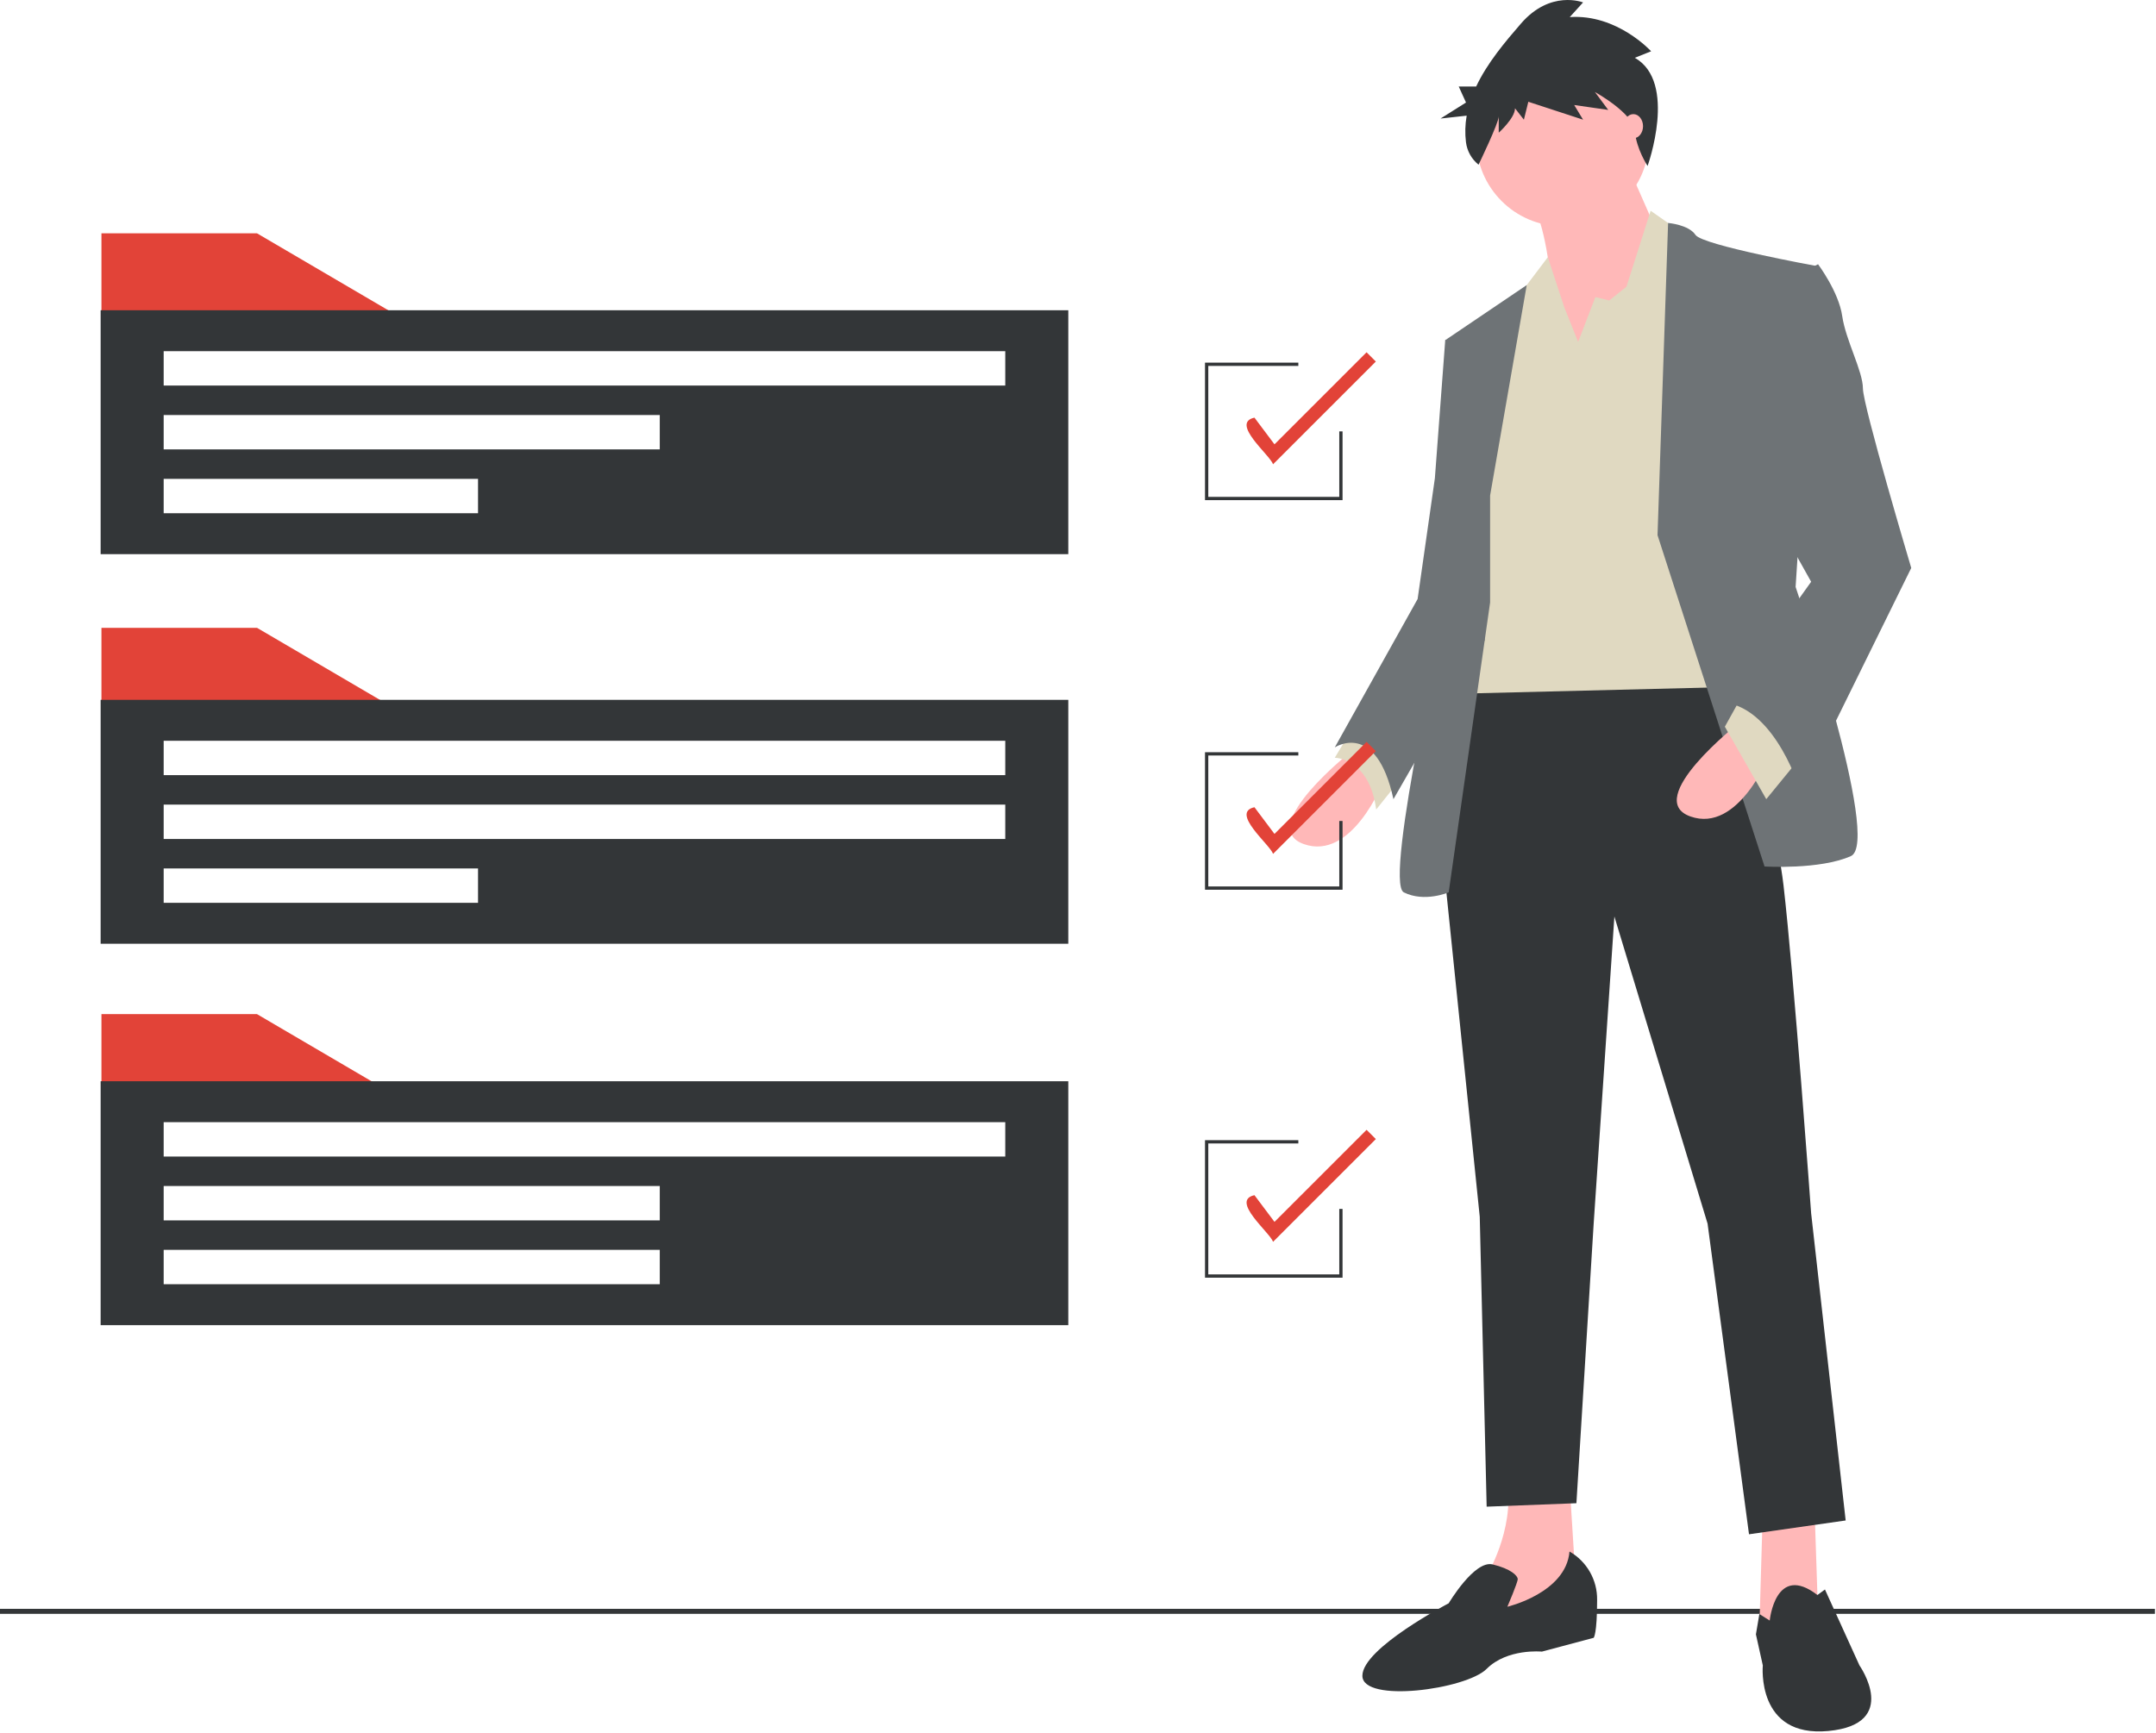 <?xml version="1.0" encoding="UTF-8"?>
<svg width="964px" height="775px" viewBox="0 0 964 775" version="1.1" xmlns="http://www.w3.org/2000/svg" xmlns:xlink="http://www.w3.org/1999/xlink">
    <!-- Generator: Sketch 63.1 (92452) - https://sketch.com -->
    <title>undraw_project_completed_w0oq</title>
    <desc>Created with Sketch.</desc>
    <g id="Page-1" stroke="none" stroke-width="1" fill="none" fill-rule="evenodd">
        <g id="undraw_project_completed_w0oq" fill-rule="nonzero">
            <rect id="Rectangle" fill="#333638" x="0" y="719.526" width="963.51" height="2.241"></rect>
            <path d="M604.525,335.81 C604.525,335.81 561.307,369.767 582.916,377.484 C604.525,385.202 618.416,349.702 618.416,349.702 L604.525,335.81 Z" id="Path" fill="#FFB8B8"></path>
            <path d="M606.068,323.463 L596.807,338.897 C596.807,338.897 612.242,338.897 615.329,362.05 L627.677,346.615 L606.068,323.463 Z" id="Path" fill="#E0D9C1"></path>
            <polygon id="Path" fill="#FFB8B8" points="811.35 675.375 812.894 721.679 794.372 732.483 786.655 727.853 788.198 675.375"></polygon>
            <path d="M701.764,663.027 L704.85,712.418 L661.633,730.94 L664.72,704.701 C664.72,704.701 677.068,684.636 673.981,663.027 L701.764,663.027 Z" id="Path" fill="#FFB8B8"></path>
            <path d="M768.133,291.05 C768.133,291.05 792.828,355.876 797.459,396.006 C802.089,436.136 809.807,542.636 809.807,542.636 L825.241,680.005 L782.024,686.179 L763.502,547.266 L721.829,409.897 L712.568,547.266 L704.85,672.288 L664.72,673.831 L661.633,544.179 L644.655,379.028 L653.916,300.311 L768.133,291.05 Z" id="Path" fill="#333638"></path>
            <path d="M791.285,724.766 C791.285,724.766 793.817,698.843 812.616,713.348 L815.981,710.875 L831.415,744.831 C831.415,744.831 849.937,771.07 817.524,774.157 C785.111,777.244 788.198,744.831 788.198,744.831 L785.111,730.94 L786.655,721.843 L791.285,724.766 Z" id="Path" fill="#333638"></path>
            <path d="M701.764,693.896 C709.501,698.32 714.228,706.593 714.111,715.505 C714.111,730.94 712.568,732.483 712.568,732.483 L689.416,738.657 C689.416,738.657 673.981,737.114 664.72,746.375 C655.459,755.635 609.155,761.809 609.155,749.462 C609.155,737.114 647.742,717.049 647.742,717.049 C647.742,717.049 659.201,697.696 667.363,699.655 C675.525,701.614 678.611,704.701 678.611,706.244 C678.611,707.788 673.981,718.592 673.981,718.592 C673.981,718.592 700.22,712.418 701.764,693.896 Z" id="Path" fill="#333638"></path>
            <circle id="Oval" fill="#FFB8B8" cx="698.677" cy="62.616" r="38.587"></circle>
            <path d="M727.231,72.648 L744.209,111.235 L697.905,177.604 C697.905,177.604 694.818,105.061 685.557,92.713 C676.296,80.365 727.231,72.648 727.231,72.648 Z" id="Path" fill="#FFB8B8"></path>
            <polygon id="Path" fill="#E0D9C1" points="705.622 152.909 713.34 132.844 719.513 134.387 727.231 128.213 738.035 94.257 753.47 105.061 773.535 307.256 648.514 310.343 665.492 169.887 680.927 129.757 692.068 115.028 699.448 137.474"></polygon>
            <path d="M741.122,239.343 L745.845,99.724 C745.845,99.724 755.013,100.431 758.1,105.061 C761.187,109.691 812.122,118.952 812.122,118.952 L802.861,262.495 C802.861,262.495 841.448,376.713 827.557,382.886 C813.665,389.06 788.97,387.517 788.97,387.517 L741.122,239.343 Z" id="Path" fill="#6E7376"></path>
            <path d="M666.264,221.593 L682.637,127.495 L646.198,152.137 L655.459,220.05 L647.742,266.354 C647.742,266.354 618.416,394.462 627.677,399.093 C636.938,403.723 647.742,399.093 647.742,399.093 L666.264,269.441 L666.264,221.593 Z" id="Path" fill="#6E7376"></path>
            <path d="M657.003,149.05 L646.198,152.137 L641.568,213.876 L633.851,267.898 L596.807,334.267 C596.807,334.267 615.329,321.919 623.046,357.419 L663.842,286.393 L657.003,149.05 Z" id="Path" fill="#6E7376"></path>
            <path d="M777.394,323.463 C777.394,323.463 734.177,357.419 755.785,365.136 C777.394,372.854 791.285,337.354 791.285,337.354 L777.394,323.463 Z" id="Path" fill="#FFB8B8"></path>
            <polygon id="Path" fill="#E0D9C1" points="803.633 340.441 789.742 357.419 771.22 325.006 778.937 311.115"></polygon>
            <path d="M800.546,124.355 L812.894,118.181 C812.894,118.181 822.155,130.528 823.698,141.333 C825.241,152.137 832.959,166.028 832.959,173.746 C832.959,181.463 854.567,254.006 854.567,254.006 L805.176,354.332 C805.176,354.332 794.372,317.289 771.22,314.202 L809.807,260.18 L788.198,221.593 L800.546,124.355 Z" id="Path" fill="#6E7376"></path>
            <path d="M730.98,25.851 L738.256,22.937 C738.256,22.937 723.042,6.187 701.874,7.644 L707.827,1.089 C707.827,1.089 693.275,-4.737 680.045,10.557 C673.09,18.596 665.043,28.046 660.027,38.692 L652.234,38.692 L655.487,45.853 L644.104,53.014 L655.787,51.728 C655.091,55.649 654.984,59.653 655.47,63.606 C655.971,67.561 657.989,71.165 661.098,73.66 L661.098,73.66 C661.098,73.66 670.122,54.981 670.122,52.068 L670.122,59.351 C670.122,59.351 677.399,52.796 677.399,48.427 L681.368,53.525 L683.352,45.514 L707.827,53.525 L703.858,46.97 L719.073,49.155 L713.119,41.144 C713.119,41.144 730.318,50.611 730.98,58.622 C731.641,66.633 736.675,74.224 736.675,74.224 C736.675,74.224 750.163,36.775 730.98,25.851 Z" id="Path" fill="#333638"></path>
            <ellipse id="Oval" fill="#FFB8B8" cx="730.318" cy="56.442" rx="4.322" ry="5.402"></ellipse>
            <polygon id="Path" fill="#E24338" points="178.601 318.118 45.361 318.118 45.361 280.782 114.91 280.782"></polygon>
            <path d="M44.995,312.994 L44.995,422.075 L477.66,422.075 L477.66,312.994 L44.995,312.994 Z M213.742,403.773 L73.181,403.773 L73.181,388.399 L213.742,388.399 L213.742,403.773 Z M449.475,375.221 L73.181,375.221 L73.181,359.847 L449.475,359.847 L449.475,375.221 Z M449.475,346.67 L73.181,346.67 L73.181,331.296 L449.475,331.296 L449.475,346.67 Z" id="Shape" fill="#333638"></path>
            <polygon id="Path" fill="#E24338" points="178.601 141.685 45.361 141.685 45.361 104.348 114.91 104.348"></polygon>
            <path d="M44.995,138.756 L44.995,247.838 L477.66,247.838 L477.66,138.756 L44.995,138.756 Z M213.742,229.535 L73.181,229.535 L73.181,214.162 L213.742,214.162 L213.742,229.535 Z M295.004,200.984 L73.181,200.984 L73.181,185.61 L295.004,185.61 L295.004,200.984 Z M449.475,172.432 L73.181,172.432 L73.181,157.059 L449.475,157.059 L449.475,172.432 Z" id="Shape" fill="#333638"></path>
            <polygon id="Path" fill="#E24338" points="178.601 490.891 45.361 490.891 45.361 453.555 114.91 453.555"></polygon>
            <path d="M44.995,483.57 L44.995,592.652 L477.66,592.652 L477.66,483.57 L44.995,483.57 Z M295.004,574.35 L73.181,574.35 L73.181,558.976 L295.004,558.976 L295.004,574.35 Z M295.004,545.798 L73.181,545.798 L73.181,530.424 L295.004,530.424 L295.004,545.798 Z M449.475,517.247 L73.181,517.247 L73.181,501.873 L449.475,501.873 L449.475,517.247 Z" id="Shape" fill="#333638"></path>
            <polygon id="Path" fill="#333638" points="600.285 223.679 538.789 223.679 538.789 162.183 580.519 162.183 580.519 163.647 540.254 163.647 540.254 222.215 598.821 222.215 598.821 192.931 600.285 192.931"></polygon>
            <path d="M569.221,207.638 C567.799,203.442 549.979,189.179 560.899,186.781 L569.854,198.722 L611.026,157.55 L615.167,161.691 L569.221,207.638 Z" id="Path" fill="#E24338"></path>
            <polygon id="Path" fill="#333638" points="600.285 397.916 538.789 397.916 538.789 336.42 580.519 336.42 580.519 337.885 540.254 337.885 540.254 396.452 598.821 396.452 598.821 367.168 600.285 367.168"></polygon>
            <path d="M569.221,381.876 C567.799,377.68 549.979,363.416 560.899,361.018 L569.854,372.959 L611.026,331.788 L615.167,335.929 L569.221,381.876 Z" id="Path" fill="#E24338"></path>
            <polygon id="Path" fill="#333638" points="600.285 571.421 538.789 571.421 538.789 509.926 580.519 509.926 580.519 511.39 540.254 511.39 540.254 569.957 598.821 569.957 598.821 540.673 600.285 540.673"></polygon>
            <path d="M569.221,555.381 C567.799,551.185 549.979,536.921 560.899,534.524 L569.854,546.464 L611.026,505.293 L615.167,509.434 L569.221,555.381 Z" id="Path" fill="#E24338"></path>
        </g>
    </g>
</svg>